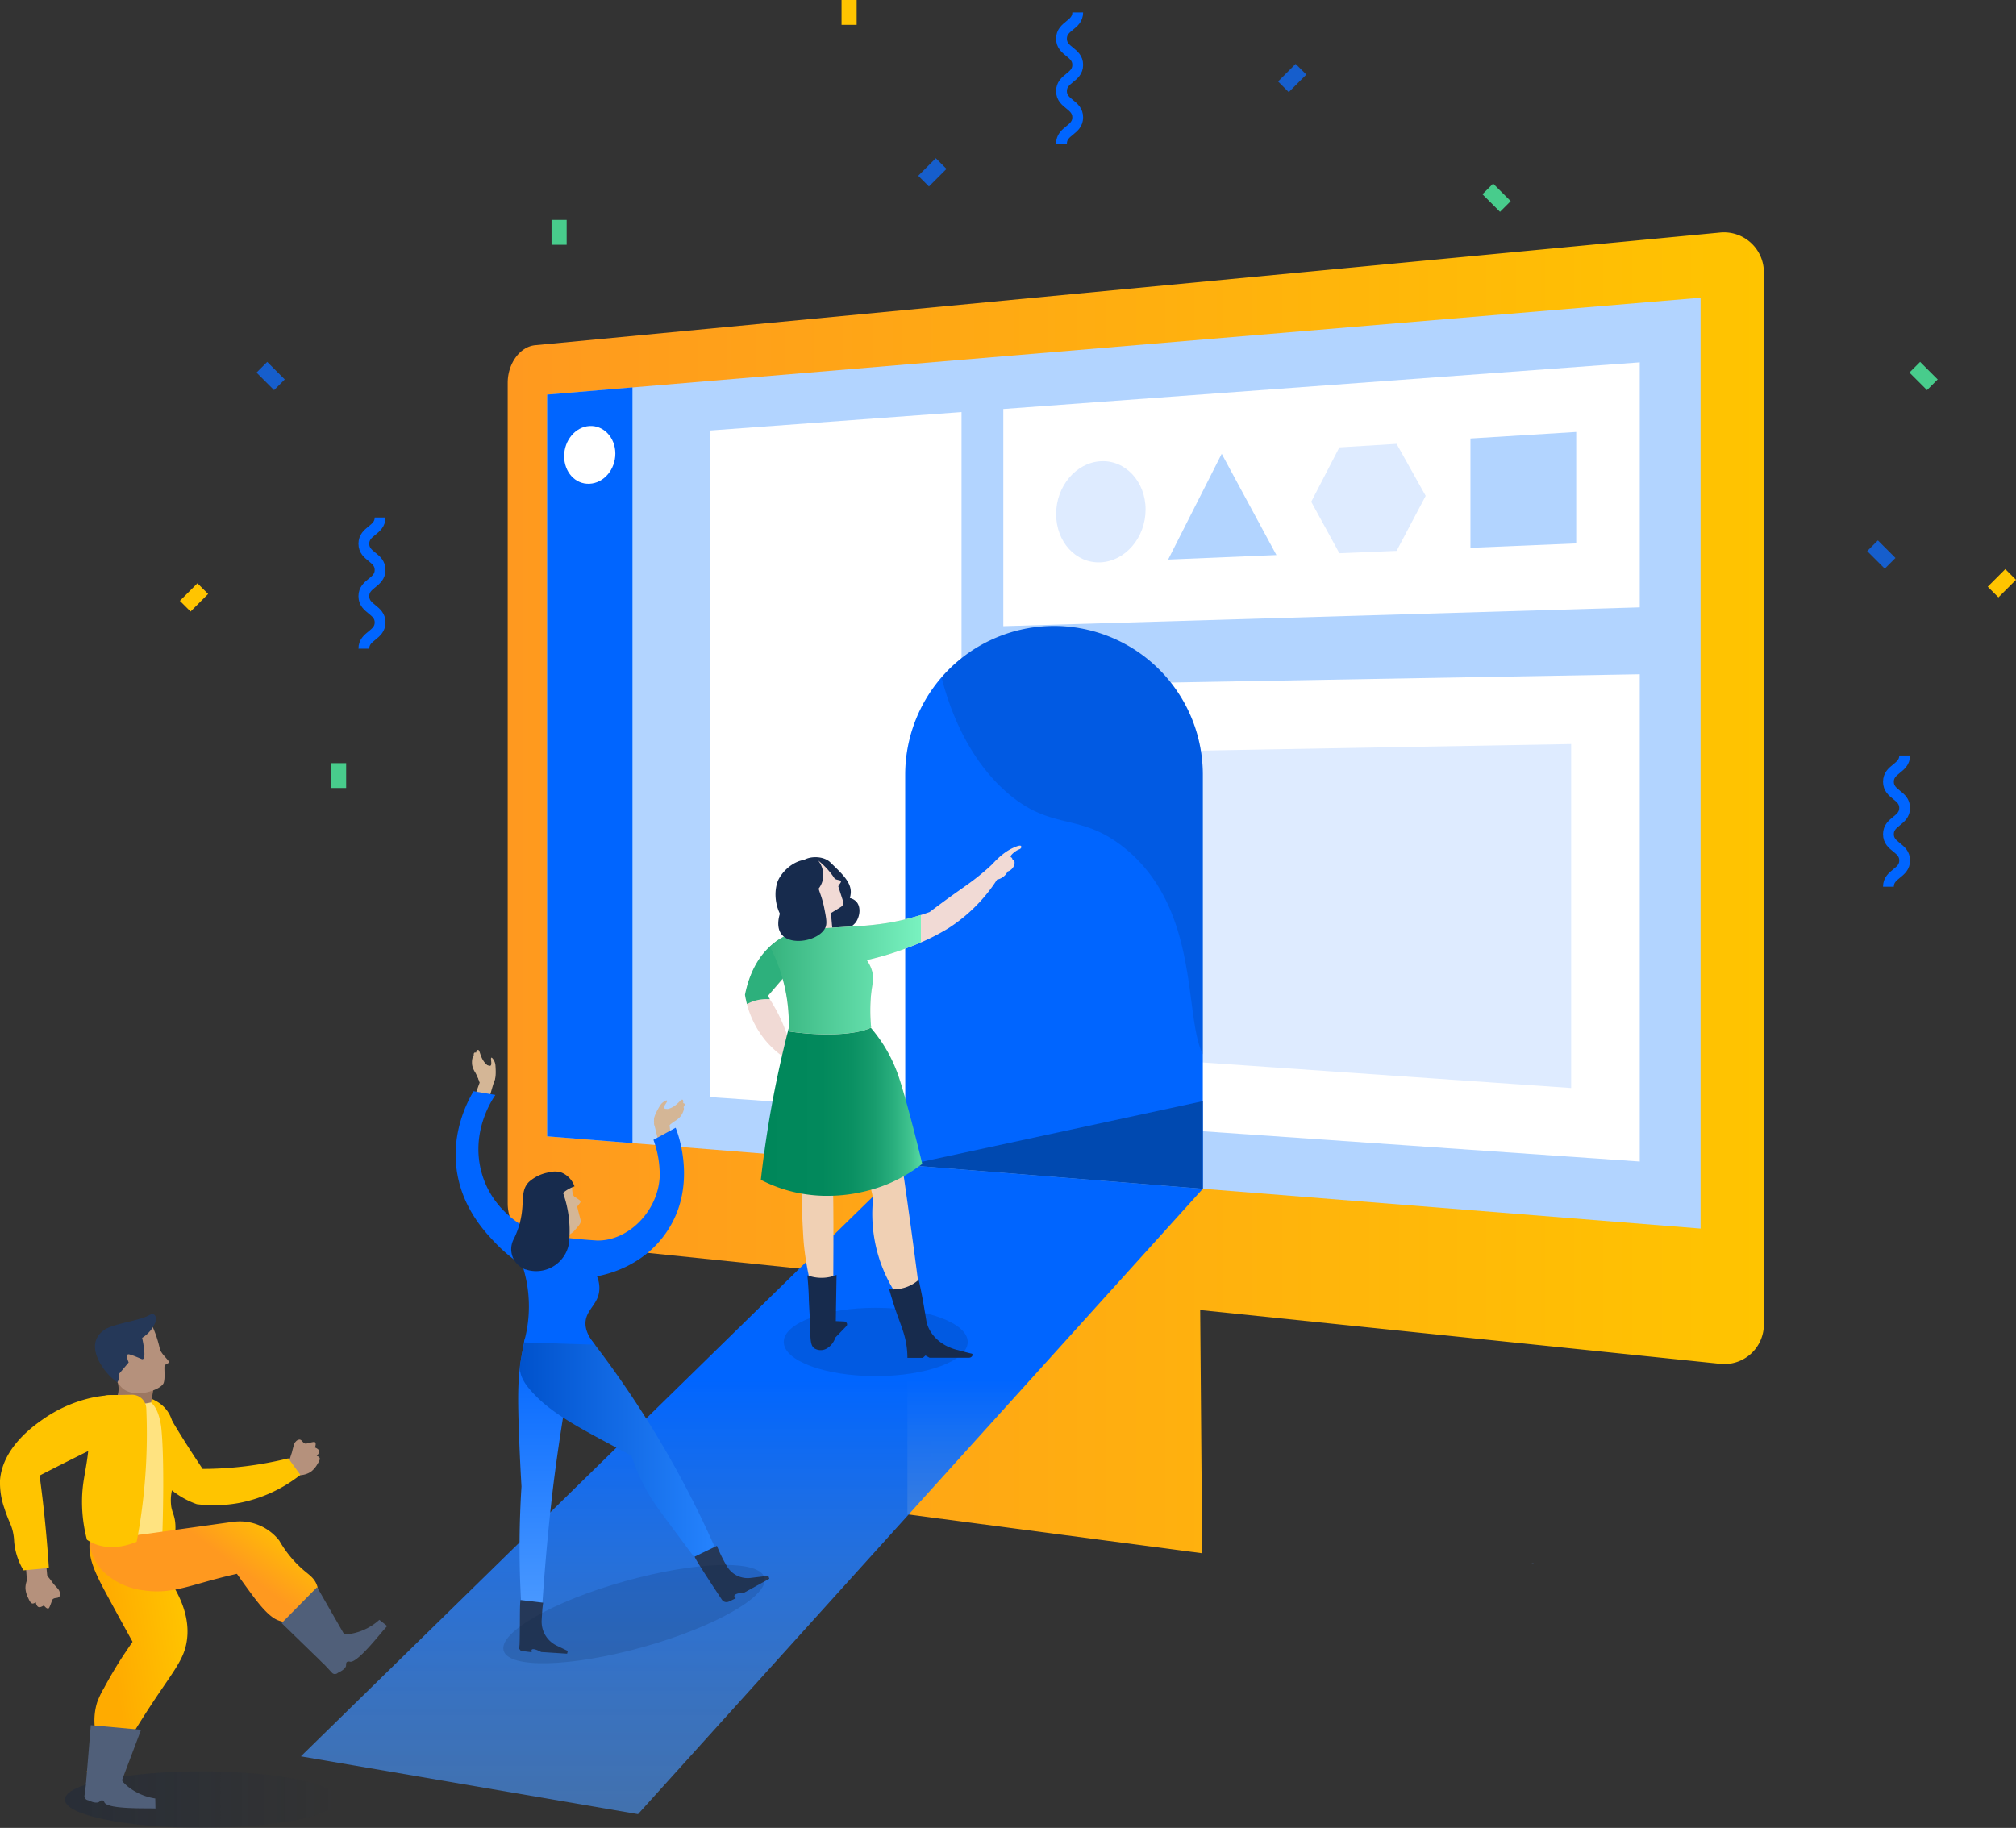 <svg xmlns="http://www.w3.org/2000/svg" xmlns:xlink="http://www.w3.org/1999/xlink" viewBox="0 0 545.36 494.5"><rect x="0" y="0" width="545.36" height="494.5" fill="#333333" stroke="none"/><defs><style>.cls-1{fill:#b2d4ff;}.cls-2{isolation:isolate;}.cls-3{opacity:0.25;fill:url(#linear-gradient);}.cls-11,.cls-21,.cls-3,.cls-4{mix-blend-mode:multiply;}.cls-4{fill:url(#linear-gradient-2);}.cls-5{fill:url(#New_Gradient_Swatch_5);}.cls-6{clip-path:url(#clip-path);}.cls-7{fill:#fff;}.cls-8{fill:#deebff;}.cls-15,.cls-25,.cls-9{fill:none;}.cls-10{fill:#0065ff;}.cls-11,.cls-21{opacity:0.15;}.cls-12,.cls-21{fill:#091e42;}.cls-13{fill:#0049b0;}.cls-14{fill:url(#linear-gradient-3);}.cls-15{stroke:#fff;stroke-width:1.38px;}.cls-15,.cls-25{stroke-miterlimit:10;}.cls-16{fill:#d4b696;}.cls-17{fill:url(#linear-gradient-4);}.cls-18{fill:url(#New_Gradient_Swatch_14);}.cls-19{fill:#253858;}.cls-20{fill:#172b4d;}.cls-22{fill:#48cc8c;}.cls-23{fill:#165ecc;}.cls-24{fill:#ffc400;}.cls-25{stroke:#0065ff;stroke-width:2.92px;}.cls-26{fill:#f1dad5;}.cls-27{fill:#f0d0b4;}.cls-28{fill:url(#linear-gradient-5);}.cls-29{fill:#2db07c;}.cls-30{fill:url(#New_Gradient_Swatch_9);}.cls-31{fill:#b5917c;}.cls-32{fill:url(#linear-gradient-6);}.cls-33{fill:#ffe380;}.cls-34{fill:#9c7761;}.cls-35{fill:url(#linear-gradient-7);}.cls-36{fill:#505f79;}</style><linearGradient id="linear-gradient" x1="17.56" y1="486.85" x2="91.6" y2="486.85" gradientUnits="userSpaceOnUse"><stop offset="0" stop-color="#091e42"/><stop offset="0.09" stop-color="#091e42" stop-opacity="0.91"/><stop offset="1" stop-color="#091e42" stop-opacity="0"/></linearGradient><linearGradient id="linear-gradient-2" x1="413.87" y1="422.98" x2="414.87" y2="422.98" gradientUnits="userSpaceOnUse"><stop offset="0.22" stop-color="#fff"/><stop offset="0.33" stop-color="#e8f1ff"/><stop offset="0.57" stop-color="#accdff"/><stop offset="0.91" stop-color="#4d93ff"/><stop offset="1" stop-color="#3384ff"/></linearGradient><linearGradient id="New_Gradient_Swatch_5" x1="137.34" y1="241.52" x2="477.18" y2="241.52" gradientUnits="userSpaceOnUse"><stop offset="0" stop-color="#ff991f"/><stop offset="1" stop-color="#ffc400"/></linearGradient><clipPath id="clip-path"><polygon id="_Clipping_Path_" data-name="&lt;Clipping Path&gt;" class="cls-1" points="148.01 307.41 148.01 106.75 460.03 80.55 460.03 332.37 148.01 307.41"/></clipPath><linearGradient id="linear-gradient-3" x1="203.39" y1="490.79" x2="203.39" y2="315.16" gradientUnits="userSpaceOnUse"><stop offset="0" stop-color="#4c9aff" stop-opacity="0.6"/><stop offset="0.18" stop-color="#3b8eff" stop-opacity="0.69"/><stop offset="0.56" stop-color="#0e6fff" stop-opacity="0.93"/><stop offset="0.67" stop-color="#0065ff"/></linearGradient><linearGradient id="linear-gradient-4" x1="146.81" y1="436.68" x2="146.81" y2="362.03" gradientUnits="userSpaceOnUse"><stop offset="0" stop-color="#4c9aff"/><stop offset="1" stop-color="#0065ff"/></linearGradient><linearGradient id="New_Gradient_Swatch_14" x1="140.66" y1="392.44" x2="194.91" y2="392.44" gradientUnits="userSpaceOnUse"><stop offset="0" stop-color="#0052cc"/><stop offset="1" stop-color="#2684ff"/></linearGradient><linearGradient id="linear-gradient-5" x1="205.82" y1="299" x2="249.48" y2="299" gradientUnits="userSpaceOnUse"><stop offset="0" stop-color="#00875a"/><stop offset="0.38" stop-color="#02895c"/><stop offset="0.56" stop-color="#0a9062"/><stop offset="0.7" stop-color="#179c6d"/><stop offset="0.82" stop-color="#29ae7d"/><stop offset="0.93" stop-color="#41c490"/><stop offset="1" stop-color="#57d9a3"/></linearGradient><linearGradient id="New_Gradient_Swatch_9" x1="208.29" y1="263.65" x2="249.12" y2="263.65" gradientUnits="userSpaceOnUse"><stop offset="0" stop-color="#36b37e"/><stop offset="1" stop-color="#79f2c0"/></linearGradient><linearGradient id="linear-gradient-6" x1="-128.45" y1="-41.54" x2="-96" y2="-41.54" gradientTransform="translate(152.18 472.51) rotate(-7.94)" gradientUnits="userSpaceOnUse"><stop offset="0.35" stop-color="#ffab00"/><stop offset="1" stop-color="#ffc400"/></linearGradient><linearGradient id="linear-gradient-7" x1="-72.65" y1="-76.67" x2="-94.41" y2="-54.9" gradientTransform="translate(152.18 472.51) rotate(-7.94)" gradientUnits="userSpaceOnUse"><stop offset="0" stop-color="#ffc400"/><stop offset="0.56" stop-color="#ff991f"/></linearGradient></defs><title>Team onboarding</title><g class="cls-2"><g id="Layer_2" data-name="Layer 2"><g id="Layer_1-2" data-name="Layer 1"><ellipse class="cls-3" cx="54.58" cy="486.85" rx="37.02" ry="7.64"/><path class="cls-4" d="M414.85,423l0-.05h-.51l-.06,0Zm-.66,0,.1,0h-.39l0,0Z"/><path class="cls-5" d="M465.15,62.92,144.78,93.39c-4.12.39-7.44,4.95-7.44,10.17v222c0,5.23,3.32,9.81,7.44,10.23l100.69,10.42v63.47l79.74,10.53-.54-65.8,140.48,14.53a10.7,10.7,0,0,0,12-10.87V73.89A10.8,10.8,0,0,0,465.15,62.92Z"/><polygon id="_Clipping_Path_2" data-name="&lt;Clipping Path&gt;" class="cls-1" points="148.01 307.41 148.01 106.75 460.03 80.55 460.03 332.37 148.01 307.41"/><g class="cls-6"><polygon class="cls-7" points="260.11 111.48 192.15 116.46 192.15 296.8 260.11 301.51 260.11 111.48"/><g id="_Group_" data-name="&lt;Group&gt;"><polygon class="cls-7" points="443.58 314.23 271.41 302.3 271.41 185.44 443.58 182.41 443.58 314.23"/><polygon class="cls-8" points="289.97 284.98 289.97 203.68 425.02 201.29 425.02 294.34 289.97 284.98"/></g><polygon class="cls-7" points="443.58 164.31 271.41 169.4 271.41 110.65 443.58 98.03 443.58 164.31"/><path class="cls-8" d="M309.9,137.83c0,7.62-5.49,14-12.2,14.3s-12-5.57-12-13.06,5.34-13.88,12-14.29S309.9,130.21,309.9,137.83Z"/><polygon class="cls-8" points="377.8 120.08 385.67 134.15 377.8 149.03 362.32 149.67 354.71 135.74 362.32 121.03 377.8 120.08"/><polygon class="cls-1" points="330.49 122.77 345.29 150.16 316 151.38 330.49 122.77"/><polygon class="cls-1" points="426.39 147.01 397.78 148.2 397.78 118.63 426.39 116.86 426.39 147.01"/><line class="cls-9" x1="192.15" y1="116.46" x2="192.15" y2="296.51"/></g><path id="_Path_" data-name="&lt;Path&gt;" class="cls-10" d="M244.89,315.16l80.49,6.44v-112a40.25,40.25,0,0,0-41.51-40.23h0a40.25,40.25,0,0,0-39,40.23Z"/><g class="cls-11"><path class="cls-12" d="M254.71,183.23c3,12,9,23.91,18.29,31.69,11.95,10,19.23,4.75,31.31,14.57,20.46,16.63,15.88,45.55,21.08,55.77v-75.7a40.25,40.25,0,0,0-41.51-40.23h0A40.15,40.15,0,0,0,254.71,183.23Z"/></g><polygon class="cls-13" points="325.38 321.6 325.38 297.9 245.26 315.19 325.38 321.6"/><polygon class="cls-14" points="244.89 315.16 325.38 321.6 172.59 490.79 81.4 475.15 244.89 315.16"/><path class="cls-15" d="M349.56,416.92"/><path class="cls-16" d="M178.59,306.17c-1.1-.21-2-2.11-1.58-3.63a3.58,3.58,0,0,1,1.8-2.12c.89-.48,1.19-.18,2.25-.52,2.16-.7,3.09-2.67,3.59-2.39.12.07.23.28.15.92a.5.5,0,0,1,.37.19c.17.28-.18.78-.35,1a40.14,40.14,0,0,1-3.2,4.2C180,305.46,179.14,306.27,178.59,306.17Z"/><path class="cls-16" d="M179.81,297.91a3.33,3.33,0,0,0-1.29,1.23c-.52.86-2.13,3.54-1.4,4.18.35.31,1.09,0,1.43-.2.67-.4.48-1.44,1.13-2,.14-.13.21-.2.36-.35.35-.36.53-.54.49-.65s-.66-.06-.84-.34c-.33-.48,1-1.78.77-2S180,297.84,179.81,297.91Z"/><path class="cls-16" d="M184.15,301.94a5.94,5.94,0,0,1-1.68,1.4c-2.2,1.53-3.32,2.84-3.47,2.7s.24-.56.43-.82c1.47-2.09,4.84-6.11,5.48-5.65C185.21,299.79,184.79,301.07,184.15,301.94Z"/><polygon class="cls-16" points="176.92 303.91 177.99 308.35 181.52 307.69 181.07 303.91 176.92 303.91"/><path class="cls-16" d="M130.77,294.5c1.08.32,2.72-1,3.06-2.51a3.58,3.58,0,0,0-.64-2.71c-.57-.83-1-.7-1.77-1.49-1.6-1.61-1.54-3.78-2.11-3.76-.14,0-.33.14-.55.75a.5.5,0,0,0-.41,0c-.28.17-.2.78-.15,1.06a40.14,40.14,0,0,0,.94,5.2C129.86,293.24,130.24,294.34,130.77,294.5Z"/><path class="cls-16" d="M133.44,286.58a3.33,3.33,0,0,1,.59,1.68c.07,1,.29,4.12-.65,4.36-.45.12-1-.49-1.19-.83-.41-.66.23-1.5-.09-2.31-.07-.18-.1-.28-.16-.47-.15-.48-.23-.72-.15-.8s.61.24.9.08c.51-.28-.08-2,.24-2.16C133.09,286.09,133.35,286.46,133.44,286.58Z"/><path class="cls-16" d="M127.74,288.2a5.94,5.94,0,0,0,.86,2c1.26,2.36,1.67,4,1.87,4s0-.61,0-.93c-.36-2.53-1.53-7.65-2.31-7.53C127.77,285.8,127.57,287.14,127.74,288.2Z"/><polygon class="cls-16" points="129.76 292.86 128.55 296.22 132.41 296.81 133.83 291.98 129.76 292.86"/><path class="cls-17" d="M142.06,362a74.09,74.09,0,0,0-1.39,7.69c-.52,4.11-.65,7.86-.29,17.93.14,3.85.35,8.79.69,14.54q-.23,3.59-.36,7.3a258.34,258.34,0,0,0,.46,27.11l5.38.07q.73-12,2-24.63.47-4.59,1-9.09c.23-1.92.62-5,1.15-8.78,2.43-17.3,4.07-21.8,1.38-26.1C151,366.36,148.48,363.5,142.06,362Z"/><path class="cls-18" d="M159,361.27a272.73,272.73,0,0,1,19.58,28.66,272.7,272.7,0,0,1,16.31,32.14l-5.35,1.53c-1.85-2.48-4.17-5.59-6.84-9.18-5-6.68-6.16-8.35-7.57-10.83a54.78,54.78,0,0,1-4.32-9.76l-7.58-4.07c-7.89-4.26-14.7-8-19.44-13.34-1.81-2-3.28-4.24-3.15-6.71,0-.47.19-1.37.51-3.14s.63-3.31.83-4.3a55.66,55.66,0,0,0,17-1Z"/><path class="cls-19" d="M193.94,418.2a37.81,37.81,0,0,0,2.73,5.56h0a6.51,6.51,0,0,0,6.37,3.12l4.82-.58.26.8-6.73,3.72c-.69.06-2.64.25-2.74.91,0,.14,0,.35.4.64q-.92.47-1.92.92a1.5,1.5,0,0,1-1.86-.54c-1.87-2.82-6.91-10.46-7.4-11.61Z"/><path class="cls-19" d="M146.94,433.58c-.15.78-.31,2.76-.41,4.74a7.17,7.17,0,0,0,4,6.84l3.07,1.48-.19.74-7-.45c-.56-.3-2.15-1.1-2.55-.65-.09.1-.14.29,0,.69-1-.1-2-.23-3-.41l-.37-.48c0-.31,0-.69.06-1.13.16-4,0-10.72.25-12.1Z"/><path class="cls-10" d="M161.51,335.6a150.3,150.3,0,0,1-16.16-1.87l-.83-.38-.4-.19c-3.36-1.64-11.21-6.28-13.86-16-3-11,2.91-19.72,3.76-20.95l-5.92-1c-1.6,2.7-6.27,11.35-4.41,22.26,1.67,9.75,7.65,16,10.34,18.81a41.92,41.92,0,0,0,7.28,6.05,35.67,35.67,0,0,1,.41,20.83l19.23.62c-2.41-2.87-2.71-5-2.53-6.44.41-3.22,3.48-4.63,3.71-8.45a8.18,8.18,0,0,0-.64-3.62c2.3-.42,12-2.44,18.4-11.35,9.27-12.81,3.27-27.91,2.88-28.83l-6,3.27a27.32,27.32,0,0,1,1.68,10.14C177.88,327.89,169.78,335.78,161.51,335.6Z"/><path class="cls-16" d="M154.77,321.06a5,5,0,0,1-.7.37,5.28,5.28,0,0,0-1.85,1.27c-.87,1,.24,2.31-.11,4.67a7.2,7.2,0,0,0-.06,1.84,6.91,6.91,0,0,0,.14.87c.15.7.11,2.22-.63,5.69l.93-.55,2.65-2c1.74-2,2.15-2.36,1.88-3.37-.33-1.21-.9-3.33-.85-3.43.51-.86,1.36-1.23.45-1.86-.52-.36-.91-.61-1-.68C155.17,323.73,154.75,323.07,154.77,321.06Z"/><path class="cls-20" d="M152.28,322.63A30.53,30.53,0,0,1,154,335.27q0,.21,0,.42a9,9,0,0,1-11.2,7.91l-.55-.17-.09,0a5.82,5.82,0,0,1-3.22-8.15,22.08,22.08,0,0,0,1.94-5.55c1-4.76-.14-7.62,2.22-10a10.84,10.84,0,0,1,5.54-2.59,5.67,5.67,0,0,1,3.21.06,6,6,0,0,1,2.15,1.46,6.33,6.33,0,0,1,1.41,2.3,9.73,9.73,0,0,0-3.09,1.75Z"/><ellipse class="cls-21" cx="171.5" cy="436.68" rx="36.63" ry="9.24" transform="translate(-111.43 62.44) rotate(-15.65)"/><rect class="cls-22" x="89.55" y="206.46" width="4.09" height="6.72"/><rect class="cls-22" x="149.2" y="59.5" width="4.09" height="6.72"/><rect class="cls-23" x="71.16" y="98.36" width="4.09" height="6.72" transform="translate(-50.48 81.56) rotate(-45)"/><rect class="cls-22" x="402.8" y="50.12" width="4.09" height="6.72" transform="translate(80.76 301.94) rotate(-45)"/><rect class="cls-24" x="227.65" width="4.09" height="6.72"/><rect class="cls-23" x="506.88" y="146.65" width="4.09" height="6.72" transform="translate(42.99 403.81) rotate(-45)"/><rect class="cls-22" x="518.31" y="98.36" width="4.09" height="6.72" transform="translate(80.48 397.74) rotate(-45)"/><rect class="cls-24" x="50.44" y="158.26" width="4.09" height="6.72" transform="translate(129.65 10.22) rotate(45)"/><rect class="cls-23" x="250.17" y="43.27" width="4.09" height="6.72" transform="translate(106.85 -164.69) rotate(45)"/><rect class="cls-23" x="347.52" y="17.75" width="4.09" height="6.72" transform="translate(117.31 -241) rotate(45)"/><rect class="cls-24" x="539.49" y="154.43" width="4.09" height="6.72" transform="translate(270.19 -336.71) rotate(45)"/><path class="cls-25" d="M102.82,140c0,3.55-4.39,3.55-4.39,7.1s4.39,3.55,4.39,7.09-4.39,3.55-4.39,7.1,4.39,3.55,4.39,7.1-4.39,3.55-4.39,7.1"/><path class="cls-25" d="M291.54,3.36c0,3.55-4.39,3.55-4.39,7.1s4.39,3.55,4.39,7.09-4.39,3.55-4.39,7.1,4.39,3.55,4.39,7.1-4.39,3.55-4.39,7.1"/><path class="cls-25" d="M515.24,204.39c0,3.55-4.39,3.55-4.39,7.1s4.39,3.55,4.39,7.09-4.39,3.55-4.39,7.1,4.39,3.55,4.39,7.1-4.39,3.55-4.39,7.1"/><path class="cls-26" d="M212.77,286.5a25.29,25.29,0,0,1-5.68-5,26,26,0,0,1-5.56-12.3c.73-3.65,2.82-11,9.17-14.86,2.85-1.73,7.42-3.26,8.63-1.88s-2.7,6.51-3.56,7.68l-8.07,9.38A42.95,42.95,0,0,1,213.24,281Z"/><ellipse class="cls-21" cx="236.9" cy="363.04" rx="24.88" ry="9.24"/><path class="cls-27" d="M214.14,278.06a12.73,12.73,0,0,1,.57-1.7,13.2,13.2,0,0,1,1-1.87c.4.11,1,.27,1.84.41s1.23.17,1.51.2c1.63.21,4.74.54,13.11,1.1a21.72,21.72,0,0,1,4.89,9c5.68,20.72,6.81,28.83,6.81,28.83s2.28,15.39,4.52,32.84a18.82,18.82,0,0,1-3.64,1.86,11.24,11.24,0,0,1-2.81.59,39.52,39.52,0,0,1-5.75-25.07,72,72,0,0,0-3.75-12.6c-1.19-3-4.9-12.21-6.78-11.85s-.4,9.18-.24,25.69c.08,8.89,0,16.17,0,21a5.14,5.14,0,0,1-4,.4,5.5,5.5,0,0,1-2.55-1.37,79.67,79.67,0,0,1-1.31-7.94c-.16-1.45-.24-2.63-.33-4.3-.16-2.8-.34-6.73-.44-11.65-.82-9.86-1-13.24-1.05-14.19a21.73,21.73,0,0,0-.2-2.54c0-.29-.09-.57-.18-1-.6-3-3.25-15.74-2.55-20.36A34,34,0,0,1,214.14,278.06Z"/><path class="cls-20" d="M248.52,346.21a9.86,9.86,0,0,1-4.1,2.23,11.47,11.47,0,0,1-3.87.36c.83,3,1.63,5.4,2.21,7,1.24,3.5,2.32,5.91,2.63,9.64.07.8.08,1.46.08,1.9l4.18,0,.7-.64,1.11.61h10.64c.67,0,1.14-.53.93-1.05h0l-4.24-1.1c-4.41-1.15-7.62-4.28-8.23-8.05-.41-2.52-.88-5.3-1.28-7.29Q248.91,348,248.52,346.21Z"/><path class="cls-20" d="M218.41,345a10.86,10.86,0,0,0,7.89-.1l-.2,12.5,2.15.09c.75,0,1.16.74.72,1.26l-3,3.11a5.25,5.25,0,0,1-2.09,2.81,3.44,3.44,0,0,1-1.45.56,3.34,3.34,0,0,1-2.05-.41c-1.19-.73-1.14-2.61-1.23-5.92-.06-2.43-.24-4.86-.34-7.29C218.79,350,218.67,347.77,218.41,345Z"/><path class="cls-26" d="M268.21,236.36c-.47-.34-.71-.3-.82-.55s.21-.93,1-1.87a18.22,18.22,0,0,1,3.57-3.35,13.24,13.24,0,0,1,1.66-1c.5-.25,2.2-1.07,2.56-.74.2.19.13.62-.29.84s-.09,0-.76.36c-.31.16-2.11,1.42-1.66,1.85.07.07.18.1.25.17a.62.62,0,0,1,.13.3c.09.25.31.33.43.45.38.36.06,1.31,0,1.42a2.74,2.74,0,0,1-1.7,1.53,3.82,3.82,0,0,1-1.47,1.63c-.45.27-1.1.65-1.66.42S269,237,268.21,236.36Z"/><path class="cls-28" d="M213.34,278.24q-1.78,6.91-3.34,14.44c-1.91,9.33-3.25,18.2-4.18,26.5a38.82,38.82,0,0,0,6.19,2.55c14.16,4.45,26.5-.69,28.68-1.64a41.08,41.08,0,0,0,8.79-5.23c-3.2-13.3-6-23-7-25.32a40.2,40.2,0,0,0-3.09-6.26,40.92,40.92,0,0,0-7.27-8.8Z"/><path class="cls-20" d="M216.6,233.38c1.51-1.78,5.51-2,7.64-.41a6.18,6.18,0,0,1,.59.54c3,2.89,5.46,5.19,5.32,8a6.27,6.27,0,0,1-.25,1.44,3.52,3.52,0,0,1,1.78,1c1.32,1.51.91,4.09-.22,5.63A5.88,5.88,0,0,1,224.2,251a8.42,8.42,0,0,1-1.11-.8c-.38-.41-.95-1.05-1.58-1.87C218.4,244.34,214,236.41,216.6,233.38Z"/><path class="cls-26" d="M221.34,232.8a20.81,20.81,0,0,1,4.3,4.65c.13.23.17.34.71.51s1.21.16,1.15.55-.7,1-.72,1.32l1.29,4a1.29,1.29,0,0,1-.55,1.5l-1,.63-6.38,3.9a56.68,56.68,0,0,0,1.23-8q.06-.75.1-1.48a6,6,0,0,0,1.2-2.88,6.41,6.41,0,0,0-.33-2.88A6.59,6.59,0,0,0,221.34,232.8Z"/><path class="cls-26" d="M225.32,253l-8.19.74a24.7,24.7,0,0,0-.77-8.51l8.19-.74Z"/><path class="cls-26" d="M208.29,256.08l1.39-1.2a15.51,15.51,0,0,1,4-2.22c4-1.46,12.08-1.71,17.45-2.06a83,83,0,0,0,9.1-.93,65.76,65.76,0,0,0,11.25-2.93c1.07-.81,2.53-1.91,4.29-3.2,4.73-3.45,6.62-4.58,9.68-7.11,1.09-.9,2.48-2.11,4-3.63a8.39,8.39,0,0,1,.7,4.49,43.79,43.79,0,0,1-13.67,13.88,60.32,60.32,0,0,1-10.37,5,80.43,80.43,0,0,1-11.64,3.58,9.51,9.51,0,0,1,1.49,3.18c.5,2,0,3-.3,5.89a46.8,46.8,0,0,0,0,9.15s-3,1.84-11.56,1.84a69.32,69.32,0,0,1-10.76-.8,45,45,0,0,0-1.94-15.39A44.4,44.4,0,0,0,208.29,256.08Z"/><path class="cls-29" d="M207.47,270.3c.27,0,.53,0,.8,0l-.57-.86,8.07-9.38c.86-1.17,4.84-6.23,3.56-7.68s-5.78.14-8.63,1.88c-6.35,3.86-8.44,11.2-9.17,14.86.12.69.29,1.54.54,2.51A10.67,10.67,0,0,1,207.47,270.3Z"/><path class="cls-30" d="M249.12,254.93q0-3.7,0-7.4a65.77,65.77,0,0,1-8.92,2.15,83.05,83.05,0,0,1-9.1.93c-5.37.35-13.47.6-17.45,2.06a15.51,15.51,0,0,0-4,2.22l-1.39,1.2a44.4,44.4,0,0,1,3.1,7.51A45,45,0,0,1,213.34,279a69.32,69.32,0,0,0,10.76.8c8.59,0,11.56-1.84,11.56-1.84a46.8,46.8,0,0,1,0-9.15c.32-2.87.8-3.89.3-5.89a9.51,9.51,0,0,0-1.49-3.18,80.43,80.43,0,0,0,11.64-3.58C247,255.81,248,255.41,249.12,254.93Z"/><path class="cls-20" d="M220.35,232.76a8.41,8.41,0,0,1,.74,4.9c-.22,2.55,1,3.64,1.85,7.83.58,2.92.87,4.38.3,5.54-1.71,3.47-9.38,5-11.87,1.66-1.39-1.85-.69-4.57-.4-5.5a12.18,12.18,0,0,1-1.13-6.37,11.16,11.16,0,0,1,.4-2C211.05,236.17,215.29,231.47,220.35,232.76Z"/><polygon class="cls-31" points="6.89 422.06 7.28 427.6 12.79 426.38 12.37 422.06 6.89 422.06"/><path class="cls-31" d="M78.52,394.3A6.62,6.62,0,0,0,78,396.5a3,3,0,0,0,.51,1.68c1.05,1.35,4,1.12,5.68-.1a6.55,6.55,0,0,0,1.68-2c.75-1.15.67-1.52.58-1.7a1.11,1.11,0,0,0-.78-.5c.68-.73.75-1.16.65-1.42-.18-.5-1.11-.87-1.11-.87.05-.15.39-1.13,0-1.43-.13-.1-.3-.09-1,.06-1.34.28-1.3.36-1.54.33-.82-.13-.93-1.07-1.65-1.09a1.41,1.41,0,0,0-1,.53c-.5.49-.52,1-.89,2.25C78.92,393.21,78.92,393,78.52,394.3Z"/><path class="cls-31" d="M13.36,427c-1.09-1.31-1.4-1.52-1.62-1.65a3.1,3.1,0,0,0-1.73-.51c-1.75.14-3.2,2.77-3.12,4.94a6.73,6.73,0,0,0,.76,2.57c.56,1.29.93,1.43,1.14,1.46a1.14,1.14,0,0,0,.86-.39c.24,1,.57,1.29.85,1.36.53.12,1.37-.46,1.37-.46s.75,1,1.22.81c.16-.05.25-.21.53-.91.52-1.31.42-1.32.59-1.51.57-.63,1.45-.2,1.86-.8a1.45,1.45,0,0,0,.09-1.13c-.15-.7-.53-1-1.43-2C14.07,428,14.25,428.12,13.36,427Z"/><path class="cls-32" d="M39.64,419.78c10.43,10.92,11.62,18.87,10.92,23.94-.8,5.84-4.24,8.85-12,21.11C34,472,30.63,478.1,28.45,482.27l-5-2.91a32.82,32.82,0,0,0,2.15-12.47,16.81,16.81,0,0,1,.68-6.37,24.39,24.39,0,0,1,1.9-3.95c2.26-4.2,4.3-7.41,5.5-9.2.9-1.34,1.65-2.45,2.18-3.21-1-1.82-3.1-5.61-5.81-10.6-4.16-7.64-6.23-11.55-5.8-16.45a16.35,16.35,0,0,1,.61-3.22,29.14,29.14,0,0,0,14.77,5.9Z"/><path class="cls-24" d="M39,392.32c1.44,3.21,2.5,5.9,5.16,8.72a23.18,23.18,0,0,0,9.08,5.89,37.65,37.65,0,0,0,11.48-.34A38.29,38.29,0,0,0,81.25,399L78,394.53a97.59,97.59,0,0,1-23.19,2.86c-3.79-5.66-6.43-9.93-8.24-13-1.37-2.3-3-5.25-6.08-5.84-.7-.13-2.51-.48-3.61.45C34.07,381.38,38,390.06,39,392.32Z"/><path class="cls-24" d="M30.52,395.15l-1.6,26.91,17.27-2.41c1.71-4.8,1.41-7.89.76-9.86a12.53,12.53,0,0,1-.6-2.07,12.26,12.26,0,0,1,1-7c1-2.43,1.48-6.9-.68-15.82a8.86,8.86,0,0,0-1.14-2.79c-2.86-4.55-9-4.79-9.89-4.81l-.23,3.83a3.87,3.87,0,0,0-3.77,3.46Z"/><path class="cls-33" d="M37.77,378.34a5.2,5.2,0,0,1,2.61.73c2.3,1.42,3,5.29,3.21,6.88,1,8.93.38,27.63.34,28.67l-19.63,2,1.31-32.21,2.57-3.15a8,8,0,0,1,6.45-3Z"/><path class="cls-34" d="M31.79,373.07c-.3.55.55,1.64.2,3.62a6.12,6.12,0,0,1-.35,1.23A11.88,11.88,0,0,0,37,379.72a11.74,11.74,0,0,0,3.87-.33q.86-4.74.86-4.74l0,.28C34.09,372.32,32.13,372.44,31.79,373.07Z"/><path class="cls-31" d="M41,358.29c.41.88.81,1.85,1.19,2.92a31.81,31.81,0,0,1,1.13,4.08c.13.21.35.56.67,1,1,1.28,1.9,2,1.7,2.37,0,0-1,.52-1.1.68-.32.33.2,3.48-.34,4.83-.78,2-9.15,4.85-12,.36a14.05,14.05,0,0,1-1.9-2.88,3.26,3.26,0,0,0,1.13-.44,4.15,4.15,0,0,0,1.53-1.9c.73-1.64,2.56-5.78,5.18-7.52a7,7,0,0,0,1.68-1.43A6.73,6.73,0,0,0,41,358.29Z"/><path class="cls-19" d="M38.44,361.87c.92,4.37.68,5.61.21,5.81-.23.1-.42-.08-1.93-.68-1.79-.71-2.05-.68-2.19-.56-.43.35.06,1.63.28,2.14l-2.73,3.24a2.76,2.76,0,0,1-.19,1.89,2.24,2.24,0,0,1-.16.25,14,14,0,0,1-1.54-1.24c-2.46-2.28-5.61-6.88-4.1-10.47a5.32,5.32,0,0,1,1.42-1.92,7.23,7.23,0,0,1,.59-.48c2.43-1.77,9.35-2.47,12.15-4,.22-.12.84-.49,1.34-.26s.64,1,.68,1.5a8.93,8.93,0,0,1-3.82,4.84Z"/><path class="cls-35" d="M85.58,428.47c-.74-1.69-2-2.44-3.62-3.84a30.38,30.38,0,0,1-6.4-7.84,13.52,13.52,0,0,0-11.89-5.15l-.71.07-38.73,5.4.12.84a12.69,12.69,0,0,0,1.09,3.66,13.24,13.24,0,0,0,3.84,4.72,19.27,19.27,0,0,0,9.61,3.92c6.85,1,11.61-1,19.41-3.06,1.65-.44,3.59-.93,5.79-1.42q2.37,3.37,4.73,6.52c1.17,1.51,3.39,4.39,5.55,5.64.73.42,3.1,1.62,7.25.6L85,435.91C85.88,433.86,86.71,431,85.58,428.47Z"/><path class="cls-36" d="M103.53,441.26c-2.28,2.71-7.15,8.68-8.88,8.28a1,1,0,0,0-.8.08c-.26.22-.21.64-.23.87,0,.52-.46,1.23-2.21,2.06a1.2,1.2,0,0,1-.81.33,1,1,0,0,1-.76-.32l-3.07-3.29a1.87,1.87,0,0,1,.21-2.63,7.94,7.94,0,0,0,1.42-1.54c1.27-1.8,1-3.13,2-3.65s1.62.35,3.14.69a14.38,14.38,0,0,0,2-.27,15.53,15.53,0,0,0,7.08-3.65l2.12,1.67Z"/><polygon class="cls-36" points="76.19 439.1 87.61 450.19 94.17 443.99 85.78 429.38 76.19 439.1"/><path class="cls-36" d="M40.25,489.22c-3.54,0-11.25,0-12-1.61,0-.06-.22-.5-.57-.56s-.63.24-.82.38c-.42.3-1.24.43-3-.4a1.2,1.2,0,0,1-.77-.42,1,1,0,0,1-.24-.79l.59-4.46a1.87,1.87,0,0,1,2.16-1.51,7.94,7.94,0,0,0,2.09.12c2.2-.17,3.09-1.18,4.07-.79s.76,1.47,1.46,2.86a14.38,14.38,0,0,0,1.46,1.35A15.53,15.53,0,0,0,42,486.55l.05,2.7Z"/><polygon class="cls-36" points="24.56 466.72 23.25 482.59 32.2 483.72 38.16 467.96 24.56 466.72"/><path class="cls-24" d="M24,391.29c-.62,6.25-1.52,8.56-1.76,13a40.22,40.22,0,0,0,1.28,12.26,11.72,11.72,0,0,0,1.78,1c4.75,2.06,9.64.39,11.67-.45q.36-1.91.69-3.86a156.57,156.57,0,0,0,1.92-32,3.87,3.87,0,0,0-3.94-3.92l-6,.11a5.33,5.33,0,0,0-5.2,4.77A87,87,0,0,1,24,391.29Z"/><path class="cls-24" d="M34.63,378.24c-.42-1.32-12.1-2-23.16,5.82C9.06,385.76.7,391.61,0,400.45c0,.14,0,.29,0,.47A20.54,20.54,0,0,0,1.17,408c1.29,4.06,2.11,4.54,2.53,7.59.15,1.09.07,1.2.21,2.24a18.2,18.2,0,0,0,2.45,7l3.43-.31c1.32-.13,2.64-.26,3.43-.31q-.48-7.5-1.34-15.49-.53-4.87-1.17-9.53c5.25-2.71,9.36-4.74,11.86-6,6.46-3.16,10.87-5.15,10.87-8,0-1.38-1.08-2.58-.47-4.48C33.51,379.12,34.77,378.68,34.63,378.24Z"/><polygon class="cls-10" points="171.09 104.81 171.09 309.25 148.01 307.41 148.01 106.75 171.09 104.81"/><path class="cls-7" d="M166.46,122.7c0,4.35-3.14,8-7,8.17s-6.85-3.18-6.85-7.46,3.05-7.93,6.85-8.16S166.46,118.35,166.46,122.7Z"/></g></g></g></svg>
